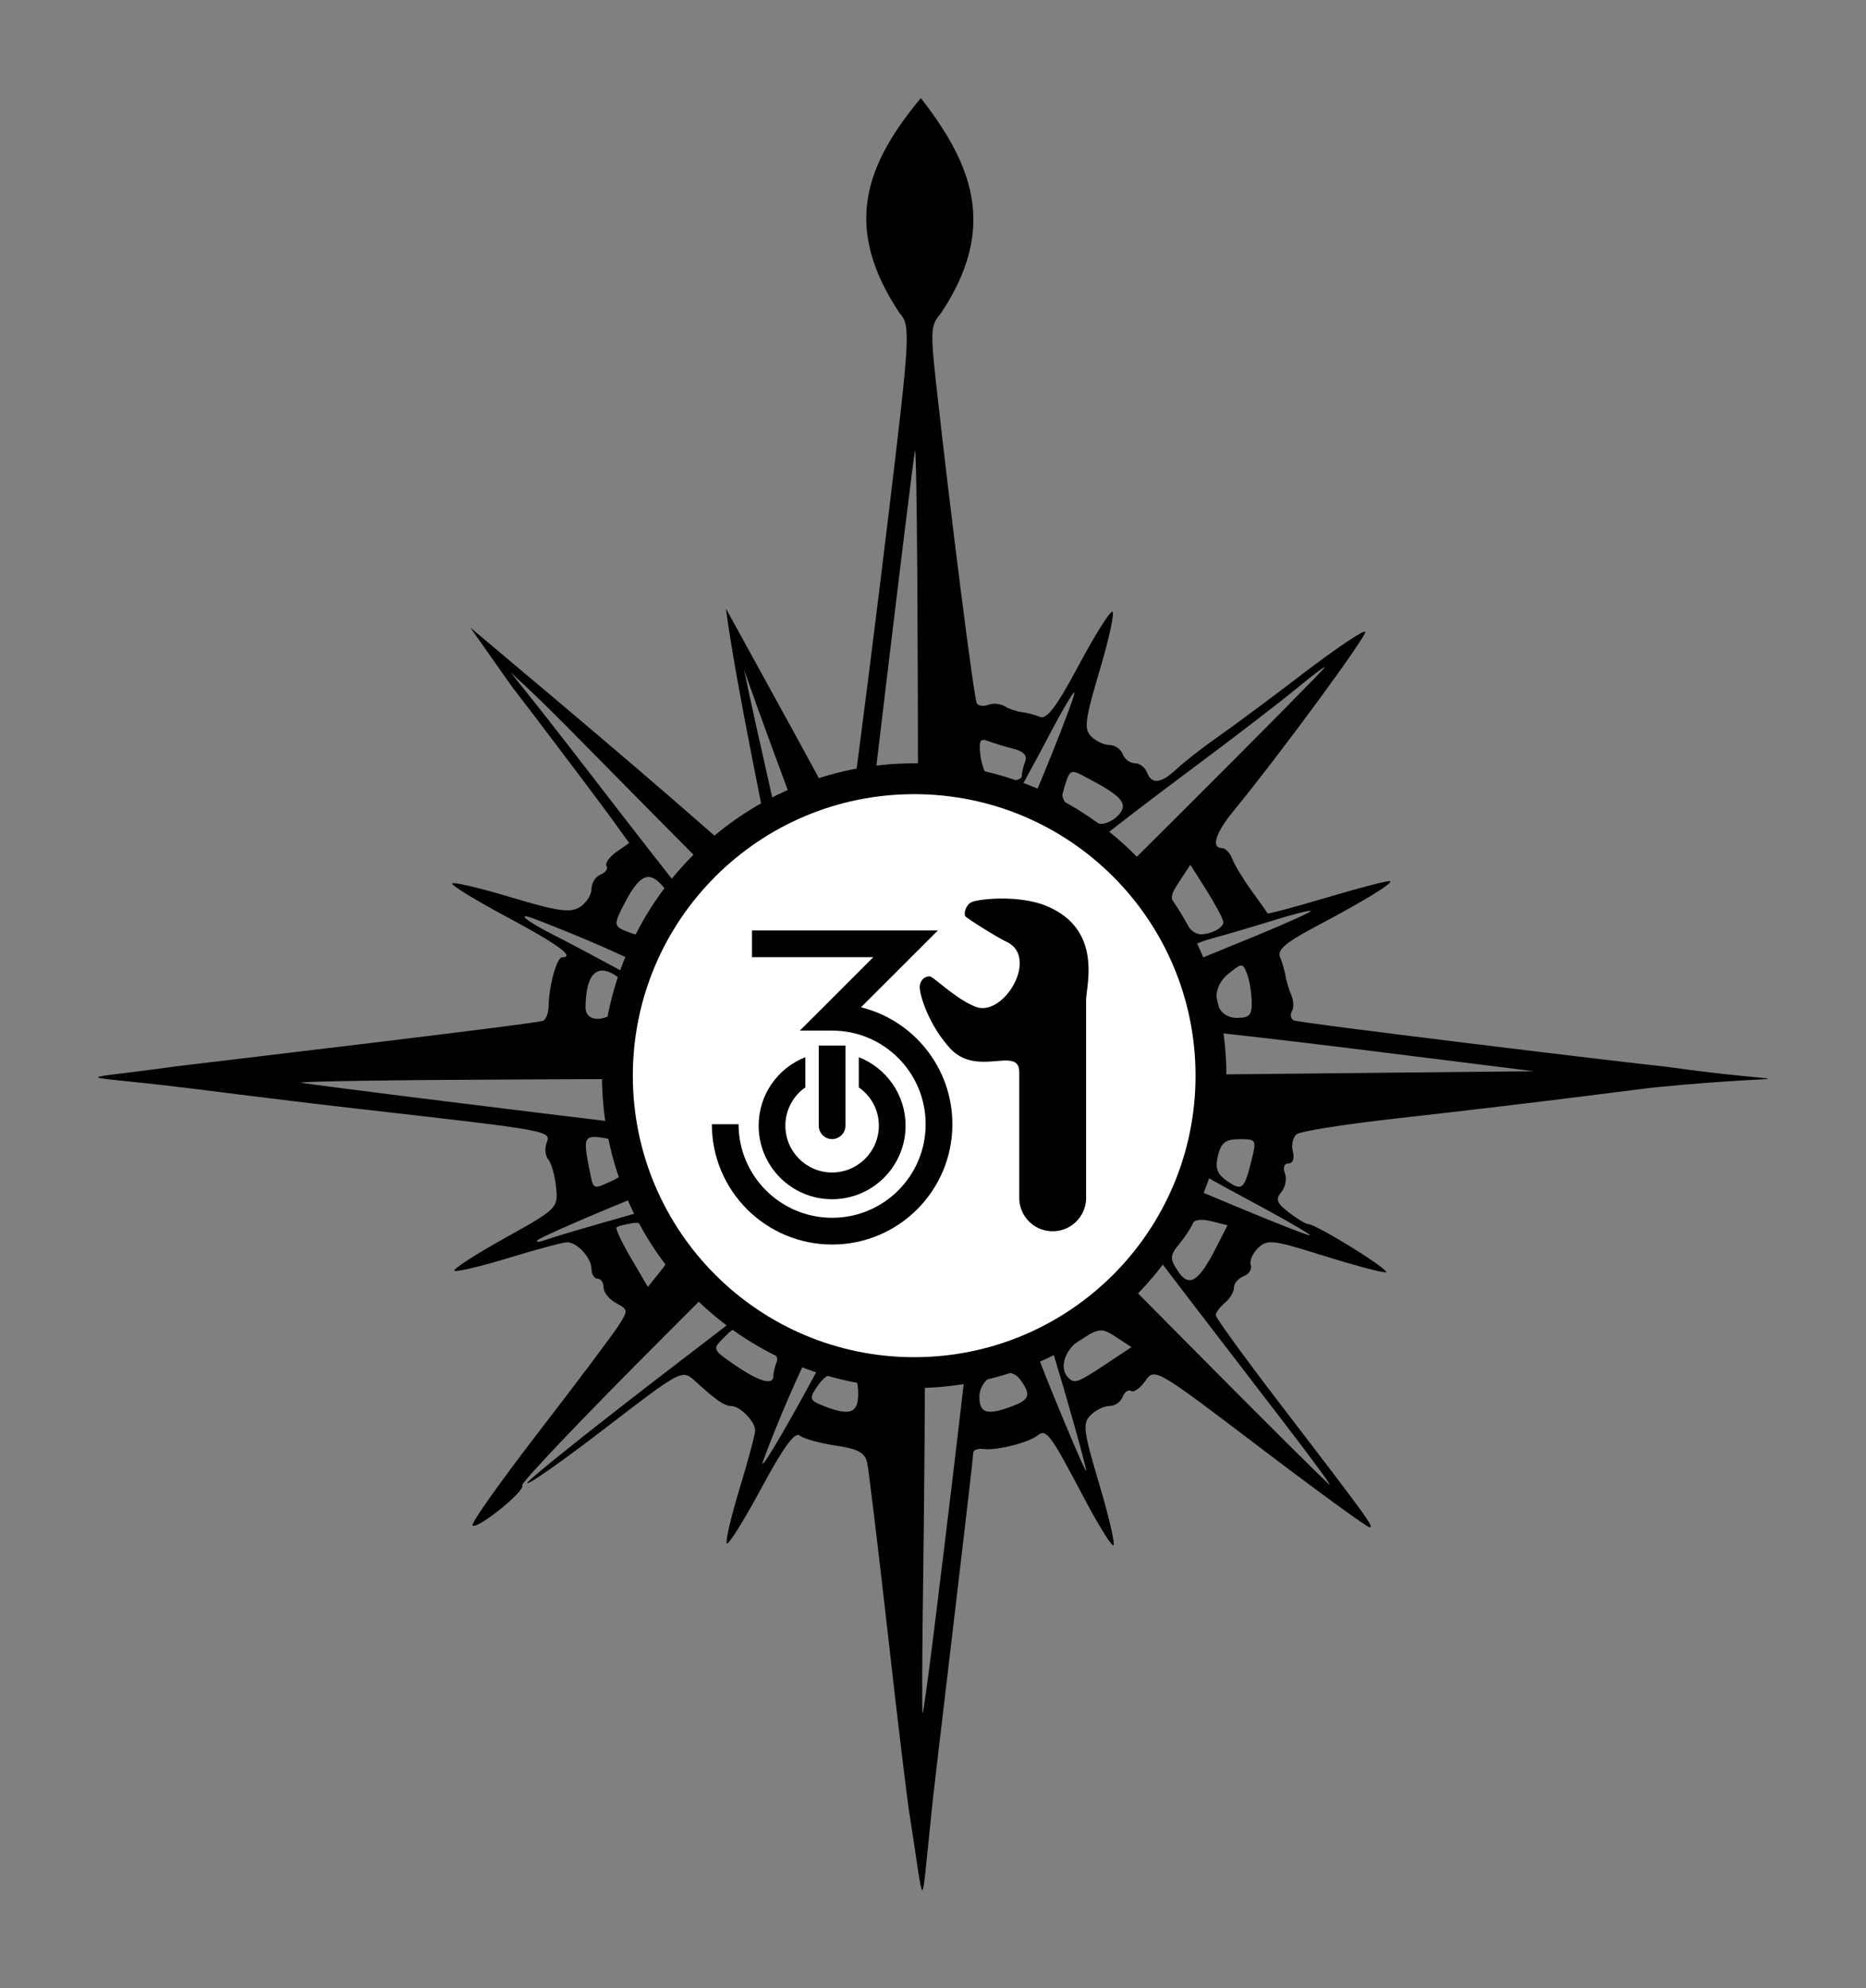 <?xml version="1.0" encoding="UTF-8" standalone="no"?>
<!-- Created with Inkscape (http://www.inkscape.org/) -->

<svg
   xmlns:dc="http://purl.org/dc/elements/1.1/"
   xmlns:cc="http://creativecommons.org/ns#"
   xmlns:rdf="http://www.w3.org/1999/02/22-rdf-syntax-ns#"
   xmlns:svg="http://www.w3.org/2000/svg"
   xmlns="http://www.w3.org/2000/svg"
   version="1.1"
   width="951.778"
   height="1013.5"
   id="svg4235">
  <rect width="100%" height="100%" fill="#808080" stroke="none"/>
  <defs
     id="defs4237" />
  <path
     d="m 464.139,926.197 c -0.84,-3.826 -5.77,-44.516 -10.956,-90.422 -5.185,-45.907 -10.075,-86.437 -10.866,-90.067 -1.131,-5.189 -4.584,-7.068 -16.153,-8.791 -8.093,-1.205 -16.307,-3.5 -18.253,-5.101 -2.491,-2.049 -8.287,5.898 -19.572,26.83 -8.818,16.357 -16.734,29.039 -17.591,28.182 -0.857,-0.857 2.038,-13.35 6.434,-27.761 4.396,-14.411 7.992,-27.839 7.992,-29.84 0,-4.607 -7.74,-12.47 -12.275,-12.47 -3.443,0 -7.569,-2.882 -18.978,-13.257 -5.916,-5.38 -7.119,-4.728 -44.81,24.266 -21.302,16.387 -39.39,29.135 -40.196,28.329 -0.806,-0.806 34.696,-29.114 78.892,-62.908 85.671,-65.506 89.311,-69.534 72.68,-80.431 l -7.966,-5.22 -73.782,73.734 c -40.58,40.554 -73.157,74.744 -72.395,75.978 1.726,2.793 -23.025,22.714 -25.343,20.396 -0.927,-0.927 14.219,-22.309 33.656,-47.516 19.437,-25.207 37.743,-49.557 40.68,-54.111 5.147,-7.983 5.11,-8.403 -1.054,-11.701 -3.516,-1.882 -6.393,-5.459 -6.393,-7.95 0,-2.491 -1.391,-4.528 -3.091,-4.528 -1.7,0 -3.091,-2.186 -3.091,-4.858 0,-5.711 -7.268,-13.69 -12.47,-13.69 -2.001,0 -15.429,3.596 -29.84,7.992 -14.411,4.396 -26.863,7.331 -27.671,6.524 -0.808,-0.808 10.782,-8.29 25.755,-16.628 26.792,-14.919 27.207,-15.329 26.164,-25.845 -0.583,-5.877 -2.346,-12.248 -3.917,-14.158 -1.572,-1.91 -2.012,-5.677 -0.978,-8.372 2.457,-6.404 3.339,-6.243 -96.06,-17.553 -45.907,-5.224 -86.525,-10.648 -90.422,-10.976 -55.972,-6.811 -55.823,-3.144 -2.708,-10.634 9.257,-1.186 185.251,-21.847 187.598,-23.297 1.384,-0.856 2.564,-3.963 2.621,-6.905 0.214,-11.019 4.186,-25.443 7.006,-25.443 6.862,0 -2.441,-6.755 -28.422,-20.637 -15.266,-8.157 -27.756,-15.755 -27.756,-16.885 0,-1.13 13.302,1.94 29.56,6.821 24.279,7.289 30.63,8.206 35.551,5.133 3.295,-2.058 5.991,-6.233 5.991,-9.278 0,-3.045 2.079,-6.334 4.619,-7.309 2.541,-0.975 3.908,-2.923 3.04,-4.328 -0.869,-1.406 1.378,-4.628 4.994,-7.16 l 6.573,-4.604 -8.84,-12.225 c -4.862,-6.724 -23.099,-30.97 -40.526,-53.882 -17.427,-22.911 -1.011,-0.363 -31.686,-43.728 65.255,54.761 106.489,89.607 157.123,135.006 -5.873,-32.724 -21.587,-105.403 -26.745,-144.703 28.933,52.675 43.305,78.413 62.282,114.188 6.544,-47.256 14.257,-109.107 20.857,-163.624 10.898,-90.459 11.032,-94.898 5.451,-101.153 C 429.921,116.227 440.831,84.675 469.686,50 c 26.779,34.363 39.17,66.664 9.987,110.077 -4.953,5.473 -5.149,8.857 -2.1,36.367 7.514,67.81 19.237,159.775 20.661,162.079 0.835,1.351 3.494,1.699 5.909,0.773 2.414,-0.927 6.171,-0.584 8.348,0.762 2.177,1.345 6.069,2.68 8.649,2.966 2.58,0.286 6.778,1.392 9.328,2.458 3.434,1.435 8.494,-5.278 19.504,-25.878 8.177,-15.298 15.984,-27.815 17.35,-27.815 1.365,0 -1.482,13.333 -6.326,29.628 -7.597,25.552 -8.207,30.231 -4.432,34.005 2.407,2.407 6.606,4.377 9.331,4.377 2.725,0 5.756,2.087 6.734,4.637 0.979,2.55 3.761,4.637 6.183,4.637 2.422,0 5.204,2.087 6.183,4.637 2.452,6.389 7.203,5.807 15.392,-1.887 3.82,-3.588 13.214,-10.892 20.877,-16.23 7.663,-5.338 27.317,-19.938 43.677,-32.445 16.36,-12.507 30.482,-22.002 31.384,-21.101 1.44,1.44 -43.182,62.148 -67.395,91.688 -9.01,10.993 -11.313,18.617 -5.624,18.617 1.754,0 4.086,2.434 5.182,5.41 1.097,2.975 5.518,10.279 9.825,16.23 4.307,5.951 8.016,11.18 8.241,11.62 0.226,0.44 14.172,-3.291 30.991,-8.291 16.819,-5 31.023,-8.649 31.564,-8.109 1.223,1.223 -13.496,10.164 -38.843,23.595 -14.447,7.655 -18.888,11.502 -17.376,15.055 1.117,2.625 2.353,6.859 2.748,9.409 0.395,2.55 1.73,7.005 2.966,9.899 1.237,2.894 1.407,6.623 0.379,8.288 -1.028,1.664 -0.674,3.765 0.788,4.669 2.3,1.421 179.748,22.793 188.833,23.515 71.408,10.06 71.565,3.199 -3.591,10.601 -7.34,0.685 -53.945,7.105 -133.701,16.039 -25.504,2.857 -47.966,6.429 -49.915,7.939 -1.95,1.51 -2.831,5.476 -1.958,8.814 0.939,3.589 0.042,6.069 -2.196,6.069 -2.223,0 -2.987,2.073 -1.853,5.029 1.061,2.766 0.235,7.07 -1.835,9.566 -3.067,3.695 -2.36,5.616 3.811,10.359 4.167,3.202 8.517,5.853 9.667,5.891 4.56,0.15 43.973,24.69 39.642,24.682 -2.55,-0.003 -17.053,-3.909 -32.228,-8.678 -25.168,-7.908 -28.04,-8.242 -32.7,-3.801 -2.81,2.678 -4.509,6.595 -3.775,8.706 0.734,2.111 -0.896,4.694 -3.623,5.741 -2.727,1.046 -4.958,3.67 -4.958,5.83 0,2.16 -2.087,5.66 -4.637,7.776 -2.55,2.117 -4.637,4.928 -4.637,6.248 0,1.32 14.259,20.996 31.686,43.725 46.423,60.545 49.224,64.407 46.719,64.407 -1.256,0 -26.418,-18.322 -55.914,-40.715 -53.136,-40.339 -53.674,-40.652 -58.366,-33.953 -2.605,3.719 -5.886,6.05 -7.292,5.182 -1.406,-0.869 -3.353,0.499 -4.328,3.04 -0.975,2.541 -4.002,4.619 -6.728,4.619 -2.725,0 -7.058,2.103 -9.628,4.674 -4.17,4.17 -3.683,7.997 4.532,35.551 5.063,16.982 8.229,30.877 7.035,30.877 -1.193,0 -8.214,-11.477 -15.601,-25.504 -16.518,-31.365 -18.537,-34.057 -22.948,-30.605 -4.731,3.703 -20.823,7.779 -27.412,6.944 -2.975,-0.377 -5.42,0.445 -5.433,1.827 -0.012,1.382 -3.494,31.726 -7.737,67.431 -4.242,35.705 -9.297,78.482 -11.233,95.059 -2.496,21.377 -2.281,20.493 -3,27.598 -4.831,44.384 -2.661,44.751 -10.33,-4.413 z m 11.907,-91.986 c 15.028,-121.107 23.78,-198.793 22.929,-203.53 -0.831,-4.627 -2.815,-5.014 -14.105,-2.751 l -13.138,2.633 0.068,51.598 c 0.037,28.379 -0.375,83.195 -0.917,121.813 -0.542,38.618 -0.68,69.91 -0.307,69.537 0.373,-0.373 2.834,-18.058 5.47,-39.301 z M 654.933,725.258 C 621.208,681.446 593.711,645.573 570.809,615.515 549.454,587.487 541.433,583.797 532.267,597.787 l -5.095,7.775 75.008,75.691 c 41.254,41.63 75.489,75.692 76.076,75.692 0.587,0 -9.908,-14.259 -23.323,-31.686 z M 542.56,707.72 c -6.67,-22.82 -12.839,-42.202 -13.707,-43.07 -0.869,-0.869 -3.123,-0.035 -5.011,1.852 -2.514,2.514 0.968,14.207 13.029,43.749 9.053,22.174 16.766,40.012 17.139,39.639 0.373,-0.373 -4.78,-19.349 -11.45,-42.169 z m -128.614,-3.804 c 15.43,-28.454 16.989,-33.529 10.305,-33.529 -3.341,0 -22.928,41.597 -34.936,74.193 -2.81,7.629 9.158,-12.129 24.631,-40.664 z m 23.781,6.659 c 0,-7.213 -1.374,-9.274 -6.183,-9.274 -3.401,0 -7.226,-0.092 -8.501,-0.205 -1.275,-0.113 -4.218,2.655 -6.539,6.151 -3.797,5.719 -3.487,6.649 3.091,9.283 13.763,5.511 18.131,4.076 18.131,-5.955 z m 78.628,6.259 c 8.943,-3.4 9.65,-5.816 3.974,-13.579 -5.953,-8.141 -20.775,-1.87 -20.775,8.789 0,8.502 4.022,9.649 16.801,4.79 z M 394.447,701.553 c 0,-1.561 0.781,-4.873 1.735,-7.359 1.121,-2.921 -2.256,-6.988 -9.543,-11.491 -11.211,-6.929 -11.313,-6.934 -17.353,-0.894 -6.04,6.04 -6.006,6.123 5.679,14.144 12.217,8.386 19.483,10.474 19.483,5.601 z m 169.395,-6 13.281,-8.812 -7.697,-5.043 c -7.147,-4.683 -8.37,-4.66 -17.126,0.324 -8.861,5.043 -12.553,15.163 -7.408,20.308 3.198,3.198 4.751,2.642 18.949,-6.777 z m -128.641,-8.34 c -1.244,-10.653 -1.425,-10.793 -5.838,-4.494 -5.024,7.172 -3.409,15.489 3.008,15.489 2.893,0 3.732,-3.262 2.83,-10.995 z m 74.843,9.148 c 4.311,-1.654 4.329,-2.784 0.173,-10.82 -6.045,-11.689 -7.573,-11.316 -7.573,1.847 0,11.615 0.123,11.765 7.399,8.973 z m -107.191,-24.233 c 4.219,-13.746 -0.639,-16.017 -13.067,-6.107 -8.939,7.128 -9.002,7.375 -3.006,11.906 9.268,7.005 12.502,5.838 16.073,-5.799 z m 148.752,5.68 7.057,-4.943 -9.922,-7.32 c -13.877,-10.238 -18.303,-6.863 -12.167,9.276 3.522,9.264 5.507,9.658 15.032,2.987 z M 430.213,640.464 c -1.508,-3.93 -2.401,-3.883 -6.63,0.345 -2.688,2.688 -7.561,6.318 -10.829,8.067 -8.732,4.673 -7.332,7.927 5.651,13.131 l 11.593,4.647 0.979,-10.824 c 0.538,-5.953 0.195,-12.868 -0.764,-15.366 z m 91.38,20.444 12.519,-6.387 -11.87,-8.886 -11.87,-8.886 -1.953,8.317 c -2.584,11.003 -3.096,22.228 -1.016,22.228 0.918,0 7.303,-2.874 14.188,-6.387 z M 335.863,632.115 c -4.491,-7.067 -8.015,-9.357 -13.187,-8.569 -3.882,0.591 -7.575,1.572 -8.206,2.179 -0.632,0.607 2.702,7.674 7.409,15.705 l 8.557,14.601 5.778,-7.136 c 5.653,-6.982 5.646,-7.344 -0.35,-16.78 z m 284.384,4.012 5.861,-11.488 -8.328,-2.09 c -4.955,-1.244 -8.771,-0.76 -9.422,1.193 -0.602,1.806 -3.604,6.382 -6.671,10.17 -5.048,6.234 -5.135,7.56 -0.911,14.007 5.654,8.629 10.573,5.65 19.47,-11.791 z M 353.692,626.973 c 8.965,-11.351 6.743,-15.775 -6.076,-12.098 -12.61,3.616 -12.767,3.865 -8.432,13.379 4.589,10.071 5.615,9.981 14.508,-1.281 z m 246.089,0.603 c 4.508,-8.719 4.447,-8.838 -6.29,-12.133 -8.869,-2.722 -11.162,-2.497 -12.594,1.234 -1.391,3.624 9.547,19.704 13.402,19.704 0.51,0 2.977,-3.962 5.481,-8.805 z m -281.071,-7.444 c 18.703,-5.274 34.48,-9.931 35.061,-10.349 0.581,-0.418 -0.115,-2.846 -1.546,-5.395 -2.193,-3.907 -8.397,-2.233 -39.51,10.658 -20.3,8.411 -37.688,16.178 -38.642,17.261 -0.954,1.083 1.049,0.944 4.449,-0.308 3.401,-1.252 21.485,-6.592 40.188,-11.866 z m 314.368,-10.46 c -20.926,-11.184 -37.391,-20.992 -36.588,-21.794 0.802,-0.803 4.269,0.045 7.703,1.883 8.974,4.803 12.833,4.135 12.833,-2.22 0,-8.166 -20.537,-5.366 -25.251,3.443 -1.902,3.553 -2.215,6.957 -0.696,7.564 1.519,0.607 18.76,7.817 38.312,16.022 19.553,8.205 36.942,15.035 38.642,15.178 1.7,0.143 -14.03,-8.891 -34.956,-20.075 z m -137.33,3.377 c 36.546,-15.27 52.778,-60.322 34.518,-95.804 -25.616,-49.777 -97.723,-48.768 -123.485,1.729 -7.256,14.223 -8.216,41.575 -1.981,56.452 14.587,34.81 56.34,52.082 90.948,37.622 z m 90.236,-23.119 c 0.101,-3.657 -2.658,-4.453 -12.255,-3.538 -6.812,0.65 -13.144,2.409 -14.071,3.91 -0.928,1.501 2.189,7.587 6.927,13.524 l 8.614,10.795 5.328,-9.986 c 2.931,-5.492 5.387,-12.11 5.458,-14.705 z m -212.401,11.067 c 4.676,-5.86 8.501,-11.29 8.501,-12.067 0,-0.777 -6.956,-1.895 -15.459,-2.484 -8.502,-0.589 -15.458,-0.075 -15.457,1.142 0,3.7 10.299,24.063 12.167,24.063 0.96,-6e-5 5.572,-4.795 10.247,-10.655 z m -61.08,0.83 c 4.873,-2.22 7.343,-5.336 6.328,-7.981 -0.916,-2.387 -1.665,-6.154 -1.665,-8.373 0,-2.218 -4.173,-4.646 -9.274,-5.394 -9.984,-1.465 -10.542,-0.27 -7.342,15.73 2.222,11.109 1.537,10.764 11.953,6.019 z m 325.46,-8.723 c 3.119,-12.287 3.082,-12.365 -5.748,-12.365 -7.04,0 -9.315,1.706 -10.947,8.209 -1.518,6.047 -0.564,9.304 3.623,12.365 8.391,6.136 9.627,5.359 13.071,-8.209 z m -306.155,-9.81 c -11.79,-2.464 -12.734,-1.881 -10.149,6.263 1.886,5.942 2.334,5.982 11.039,1.006 l 9.073,-5.187 z m 61.536,-7.965 c -0.838,-2.975 -2.433,-9.931 -3.545,-15.457 l -2.022,-10.047 -121.09,0.463 c -66.6,0.255 -117.367,1.033 -112.817,1.729 21.651,3.313 224.641,28.142 232.288,28.413 6.885,0.244 8.39,-0.825 7.186,-5.101 z m 313.334,-28.468 75.738,-0.757 -83.467,-10.423 c -45.907,-5.733 -86.945,-10.373 -91.195,-10.312 -4.251,0.061 -20.665,-1.853 -36.476,-4.253 -26.194,-3.977 -28.573,-3.925 -26.786,0.581 1.079,2.72 2.708,9.392 3.622,14.828 1.925,11.458 4.362,11.979 53.458,11.426 16.152,-0.182 63.45,-0.672 105.106,-1.088 z M 317.423,510.501 c 2.611,-6.867 2.205,-9.135 -2.213,-12.365 -10.437,-7.631 -16.416,-2.081 -16.552,15.365 -0.073,9.377 14.974,6.972 18.765,-2.999 z m 321.025,-0.092 c -0.119,-4.676 -1.22,-11.046 -2.445,-14.157 -2.146,-5.447 -2.497,-5.438 -9.523,0.251 -9.894,8.012 -6.993,22.407 4.516,22.407 6.359,0 7.632,-1.453 7.452,-8.501 z m -296.553,2.996 c 0,-3.123 -17.65,-9.819 -19.915,-7.555 -5.191,5.191 -0.832,9.968 9.095,9.968 5.951,0 10.82,-1.086 10.82,-2.414 z m 275.131,-3.769 c 0,-7.195 -2.479,-7.622 -10.211,-1.76 -4.171,3.163 -4.56,4.633 -1.546,5.84 8.087,3.24 11.756,1.966 11.756,-4.081 z m -243.213,0.407 8.733,-1.953 -8.733,-11.48 c -4.803,-6.314 -9.625,-11.531 -10.716,-11.593 -1.738,-0.099 -11.928,22.307 -11.928,26.226 0,1.908 11.458,1.3 22.644,-1.201 z m 208.577,-11.175 -6.733,-13.859 -8.558,9.995 c -4.707,5.497 -8.614,10.946 -8.683,12.108 -0.122,2.06 9.842,4.218 23.792,5.152 l 6.915,0.463 z m -234.858,5.637 c -0.832,-4.269 -35.7,-21.083 -74.419,-35.885 -10.707,-4.093 -5.109,0.741 9.274,8.009 8.076,4.081 25.117,13.141 37.869,20.133 26.029,14.272 28.695,15.028 27.276,7.743 z m 63.524,-9.712 c -6.291,-7.659 -6.851,-8.164 -77.54,-79.455 -42.141,-42.5 -53.487,-54.811 -73.155,-72.635 40.337,49.761 63.055,82.96 133.624,168.958 6.094,-8.604 8.684,-9.514 17.071,-16.868 z m 185.623,0.602 c 7.751,-2.974 6.017,-10.66 -2.066,-9.154 -3.826,0.713 -7.955,1.4 -9.177,1.526 -3.024,0.313 0.695,9.504 3.845,9.504 1.379,0 4.708,-0.844 7.398,-1.876 z m 79.082,-155.267 c 0,-0.6 -6.608,4.379 -14.684,11.065 -8.076,6.686 -32.073,25.091 -53.326,40.9 -21.253,15.81 -43.748,33.075 -49.988,38.367 -6.24,5.292 -19.731,15.882 -29.979,23.533 -20.088,14.998 -21.712,20.762 -8.954,31.782 6.274,5.419 7.556,4.327 81.652,-69.525 41.403,-41.267 75.278,-75.521 75.278,-76.121 z m -34.841,136.794 c 15.692,-6.447 28.153,-12.1 27.69,-12.563 -0.463,-0.463 -9.129,1.737 -19.257,4.889 -10.129,3.152 -24.328,7.323 -31.554,9.268 -8.369,2.253 -13.138,5.297 -13.138,8.386 0,2.667 1.739,4.149 3.864,3.295 2.125,-0.855 16.703,-6.828 32.396,-13.275 z m -282.389,5.486 c 0.849,-1.374 -1.774,-6.591 -5.829,-11.593 l -7.374,-9.094 -5.524,7.728 c -6.657,9.312 -6.46,10.255 2.682,12.83 10.357,2.917 14.303,2.948 16.046,0.128 z m 236.39,-0.894 c 5.353,-1.866 8.864,-4.797 7.803,-6.513 -1.276,-2.064 -2.583,-2.078 -3.861,-0.041 -1.169,1.863 -3.724,1.15 -6.468,-1.804 -4.02,-4.328 -3.932,-4.652 0.773,-2.846 2.92,1.12 5.309,0.806 5.309,-0.7 0,-5.914 -7.952,-4.927 -13.107,1.626 -10.117,12.861 -7.118,16.089 9.55,10.278 z m -262.3,-9.685 c 0,-1.891 2.302,-5.982 5.116,-9.092 4.769,-5.27 4.737,-6.072 -0.469,-11.825 -6.451,-7.128 -11.399,-4.581 -18.762,9.657 -5.77,11.158 -5.678,11.7 2.522,14.799 7.677,2.901 11.592,1.706 11.592,-3.54 z m 291.317,-2.087 c -0.449,-2.004 -4.406,-9.331 -8.794,-16.281 l -7.978,-12.637 -5.539,8.444 c -5.382,8.205 -5.352,8.728 1.065,18.455 5.517,8.362 7.878,9.653 14.333,7.837 4.251,-1.196 7.361,-3.814 6.912,-5.818 z m -162.948,-0.292 7.403,0 -0.271,-122.881 c -0.149,-67.585 -0.798,-120.099 -1.442,-116.699 -1.627,8.586 -28.953,236.571 -28.953,241.561 0,3.069 1.919,3.32 7.93,1.035 4.361,-1.658 11.261,-3.015 15.333,-3.015 z m 66.351,-21.348 7.692,-6.067 -7.692,-2.882 c -20.136,-7.545 -20.724,-7.497 -20.082,1.64 1.414,20.119 1.268,19.774 6.979,16.489 2.975,-1.712 8.871,-5.842 13.102,-9.179 z m 20.538,-16.001 c 5.726,-3.539 10.412,-6.981 10.412,-7.649 0,-0.668 -4.198,-3.385 -9.33,-6.039 -10.062,-5.204 -9.948,-5.301 -13.656,11.621 -2.235,10.198 -0.93,10.412 12.574,2.066 z m -131.023,17.031 c -8.042,-30.815 -16.827,-49.355 -37.353,-107.698 7.836,37.241 17.481,77.851 25.585,115.044 3.5,-3.641 5.905,-6.277 11.768,-7.345 z m 104.333,-29.133 c 5.609,-10.48 27.81,-65.978 26.799,-66.989 -0.525,-0.525 -6.669,9.959 -13.653,23.299 -6.984,13.34 -15.574,28.972 -19.09,34.74 -3.516,5.767 -6.398,11.529 -6.404,12.804 -0.025,4.9 9.205,2.02 12.348,-3.853 z m -9.764,-7.885 c 4.713,-10.343 4.632,-10.674 -2.595,-10.674 -4.809,0 -6.183,2.061 -6.183,9.274 0,11.346 3.959,11.977 8.778,1.4 z m 59.51,2.902 c 4.521,-5.447 1.152,-9.221 -16.563,-18.557 -8.915,-4.698 -8.686,-4.848 -12.369,8.072 -1.452,5.094 11.755,15.404 19.774,15.436 2.767,0.012 6.888,-2.217 9.157,-4.951 z m -49.739,-19.506 c 0,-1.561 0.778,-4.867 1.73,-7.347 1.142,-2.975 -0.864,-5.16 -5.896,-6.422 -4.194,-1.053 -9.967,-2.812 -12.828,-3.91 -4.257,-1.634 -5.014,-0.372 -4.162,6.942 0.572,4.916 2.436,9.961 4.143,11.21 4.438,3.248 17.014,2.899 17.014,-0.473 z"
     id="path4123"
     style="fill:#000000" />
  <path
     d="m 466.293,389.125 c -87.942,0 -159.238,71.296 -159.238,159.238 0,87.942 71.296,159.238 159.238,159.238 87.942,0 159.238,-71.296 159.238,-159.238 0,-87.942 -71.296,-159.238 -159.238,-159.238 z m 0,21.819 c 75.88,0 137.369,61.538 137.369,137.418 0,75.88 -61.489,137.369 -137.369,137.369 -75.895,0.488 -136.354,-70.198 -137.418,-137.369 0,-75.88 61.538,-137.418 137.418,-137.418 z"
     id="path7438-70-0-9-0-5-7"
     style="color:#000000;fill:#000000;fill-opacity:1;fill-rule:evenodd;stroke:none;stroke-width:10.416;marker:none;visibility:visible;display:inline;overflow:visible;enable-background:accumulate" />
  <path
     d="m 609.803,548.363 c 0,79.259 -64.252,143.51 -143.51,143.51 -79.258,0 -143.51,-64.252 -143.51,-143.51 0,-79.258 64.252,-143.51 143.51,-143.51 79.259,0 143.51,64.252 143.51,143.51 z"
     id="path3735-6-8-4-5-6-5-7-9-9"
     style="color:#000000;fill:#ffffff;fill-opacity:1;fill-rule:evenodd;stroke:none;stroke-width:1;marker:none;visibility:visible;display:inline;overflow:visible;enable-background:accumulate" />
  <g
     transform="matrix(1.31,0,0,1.31,-316.138,262.242)"
     id="g4413">
    <path
       d="m 534.121,161.882 0,10.406 47.253,0 -19.719,19.719 -8.908,8.867 12.593,0 c 20.112,0 36.401,16.329 36.401,36.442 0,20.112 -16.289,36.401 -36.401,36.401 -20.112,0 -36.442,-16.289 -36.442,-36.401 l -10.406,0 c 0,25.858 20.989,46.807 46.848,46.807 25.858,0 46.807,-20.949 46.807,-46.807 0,-21.993 -15.152,-40.48 -35.591,-45.512 l 29.963,-29.923 z"
       id="path4996-4-0-4-8-9-7-2-6-0-9-9-2"
       style="color:#000000;fill:#000000;fill-opacity:1;fill-rule:evenodd;stroke:none;stroke-width:20;marker:none;visibility:visible;display:inline;overflow:visible;enable-background:accumulate" />
    <g
       transform="matrix(-1,0,0,-1,1130.637,475.183)"
       id="g4409">
      <path
         d="m 565.339,208.689 c -15.802,0 -28.627,12.825 -28.627,28.627 0,12.131 7.56,22.487 18.221,26.643 l 0,-11.742 c -4.724,-3.282 -7.815,-8.711 -7.815,-14.901 0,-10.056 8.165,-18.221 18.221,-18.221 10.056,0 18.18,8.165 18.18,18.221 0,6.18 -3.075,11.617 -7.774,14.901 l 0,11.742 c 10.649,-4.156 18.18,-14.512 18.18,-26.643 0,-15.802 -12.784,-28.627 -28.586,-28.627 z"
         id="path4996-4-0-4-2-1-9-8-5-8-9"
         style="color:#000000;fill:#000000;fill-opacity:1;fill-rule:evenodd;stroke:none;stroke-width:20;marker:none;visibility:visible;display:inline;overflow:visible;enable-background:accumulate" />
      <path
         d="m 565.339,232.093 c -2.873,0 -5.223,2.35 -5.223,5.223 l 0,31.178 10.406,0 0,-31.178 c 0,-2.873 -2.31,-5.223 -5.183,-5.223 z"
         id="rect5023-1-6-7-7-5-2-9-1-8-8"
         style="color:#000000;fill:#000000;fill-opacity:1;fill-rule:evenodd;stroke:none;stroke-width:20;marker:none;visibility:visible;display:inline;overflow:visible;enable-background:accumulate" />
    </g>
    <path
       d="m 630.853,149.491 c -5.722,0.054 -10.364,0.853 -11.499,1.539 -2.271,1.371 -2.807,4.658 -2.106,5.426 0.702,0.768 11.43,7.658 16.115,9.92 12.614,6.09 -1.288,29.396 -12.147,25.226 -7.696,-2.955 -16.427,-11.757 -17.897,-11.823 -1.47,-0.065 -3.364,0.926 -3.847,3.482 -0.483,2.556 3.008,14.897 11.783,24.497 10.529,11.52 26.926,-1.209 26.926,9.313 l 0,48.872 a 13.018,13.018 0 0 0 26.036,0 l 0,-62.437 0,-14.577 c 0,-5.467 6.703,-27.389 -15.467,-36.563 -5.374,-2.224 -12.175,-2.929 -17.897,-2.875 z"
       id="path5018-1-3-2-1-4-7-5-6"
       style="fill:#000000;fill-opacity:1;stroke:none" />
  </g>
</svg>
